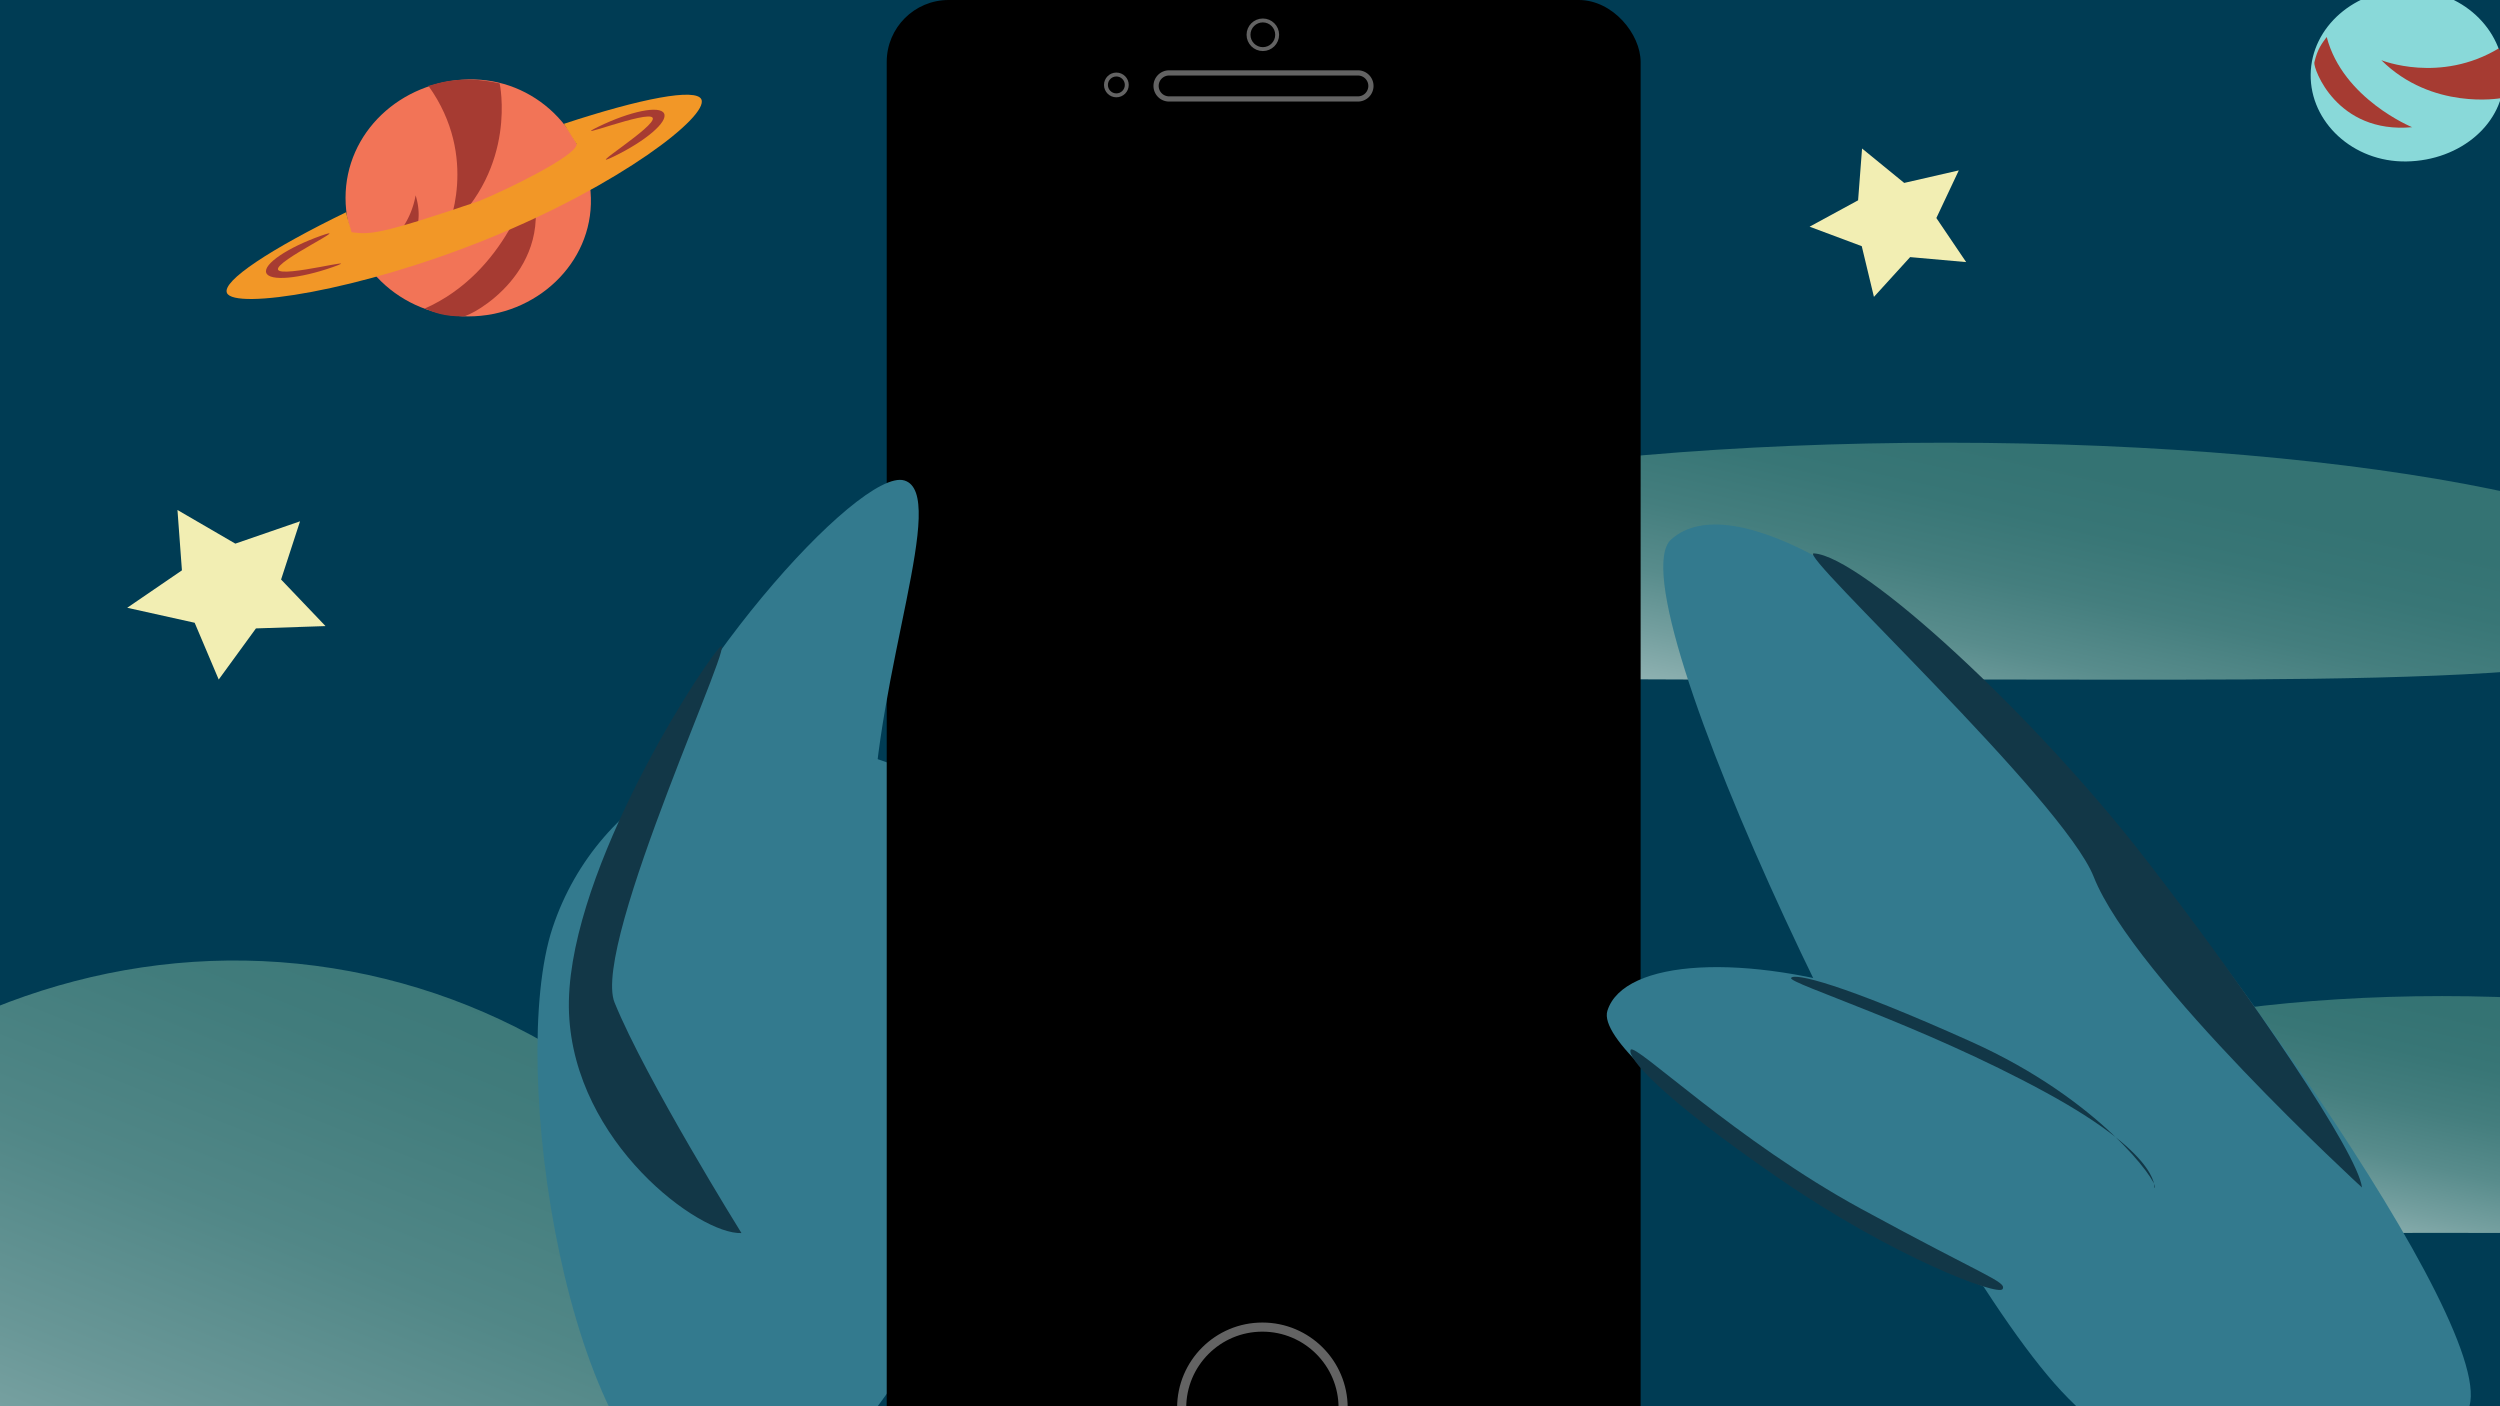 <svg xmlns="http://www.w3.org/2000/svg" xmlns:xlink="http://www.w3.org/1999/xlink" width="1920" height="1080" viewBox="0 0 1920 1080"><defs><style>.cls-1{fill:#003c54;}.cls-2{fill:url(#Ikke-navngivet_forløb_13);}.cls-3{fill:#f2eeb3;}.cls-4{fill:#f27457;}.cls-5{fill:#a63b32;}.cls-6{fill:#f29727;}.cls-7{fill:url(#Ikke-navngivet_forløb_26);}.cls-8{fill:#337a8e;}.cls-10,.cls-11,.cls-9{stroke:#636363;stroke-miterlimit:10;}.cls-9{stroke-width:7px;}.cls-10{stroke-width:4px;}.cls-11{stroke-width:3px;}.cls-12{fill:url(#Ikke-navngivet_forløb_13-2);}.cls-13{fill:#123747;}.cls-14{fill:#89d9d9;}</style><linearGradient id="Ikke-navngivet_forløb_13" x1="1623.08" y1="1065.95" x2="2020.75" y2="671.24" gradientTransform="matrix(1.22, -0.47, 0.65, 0.88, -1271.39, 497.61)" gradientUnits="userSpaceOnUse"><stop offset="0" stop-color="#fff"/><stop offset="0.01" stop-color="#f8fafa"/><stop offset="0.1" stop-color="#c5d7d7"/><stop offset="0.18" stop-color="#98b8b8"/><stop offset="0.27" stop-color="#749f9f"/><stop offset="0.35" stop-color="#588c8c"/><stop offset="0.44" stop-color="#447e7e"/><stop offset="0.53" stop-color="#387676"/><stop offset="0.61" stop-color="#347373"/></linearGradient><linearGradient id="Ikke-navngivet_forløb_26" x1="237.41" y1="1247.32" x2="1054.59" y2="436.22" gradientTransform="matrix(1.5, -0.19, 0.58, 1.01, -1124.43, 317.39)" gradientUnits="userSpaceOnUse"><stop offset="0" stop-color="#fff"/><stop offset="0.09" stop-color="#d6e3e3"/><stop offset="0.19" stop-color="#abc5c5"/><stop offset="0.3" stop-color="#87acac"/><stop offset="0.42" stop-color="#699797"/><stop offset="0.54" stop-color="#518787"/><stop offset="0.67" stop-color="#417c7c"/><stop offset="0.81" stop-color="#377575"/><stop offset="1" stop-color="#347373"/></linearGradient><linearGradient id="Ikke-navngivet_forløb_13-2" x1="1705.09" y1="1534.19" x2="2023.69" y2="1217.97" xlink:href="#Ikke-navngivet_forløb_13"/></defs><title>Baggrund</title><g id="Spilskærm"><g id="bg_copy" data-name="bg copy"><rect class="cls-1" width="1920" height="1080"/></g><path class="cls-2" d="M1494.2,340c327,0,592.05,54.34,592.05,121.37S1821,521.83,1494,521.83,902,528,902,461,1167.21,340,1494.2,340Z"/><g id="planet_and_stars_copy_2" data-name="planet and stars copy 2"><polygon id="star2-2" class="cls-3" points="1510 201.28 1466.98 197.46 1439.18 228 1429.83 189.06 1389.77 174.09 1427.02 153.84 1430.06 114.05 1462.42 140.48 1504.36 130.86 1487.12 167.44 1510 201.28"/><polygon id="star1-2" class="cls-3" points="250 480.83 196.57 482.62 167.97 521.89 149.5 478.28 97.7 466.77 139.72 438.03 136.29 391.67 180.73 417.51 230.43 400.36 215.87 445.07 250 480.83"/><g id="planet_copy_2" data-name="planet copy 2"><path class="cls-4" d="M453.8,152c1.37,50.22-42.19,91-94.21,91s-94.22-40.74-94.22-91,42.21-89.65,94.22-91C410.34,59.72,452.4,100.34,453.8,152Z"/><path class="cls-5" d="M343.24,176.62S368.71,121.22,329,65.89c2.74,0,22-9.37,54.74-1.85C383.72,64,397.82,128.27,343.24,176.62Z"/><path class="cls-5" d="M407.32,138.89S389.56,209,326.11,237c7.78,3,14,6,29.58,6C361.92,243,428.67,207.37,407.32,138.89Z"/><path class="cls-5" d="M319.19,150c-3.8,21.89-18.76,40.46-39.8,49.39a89.48,89.48,0,0,0,9.34,12C292.28,211.42,331.35,189,319.19,150Z"/><path class="cls-6" d="M538.67,76.36c5.67,12.93-62.12,65.44-162.73,106.48S180,237.9,174.29,225c-4-9.19,33.61-33.88,91.75-62.12-.67.46,4,15.5,4,15.5,14,1.51,18.68,3,98.1-24.06,19.75-8,74.75-34.59,74.75-43.61,0,0-9.34-15-9.84-15.6C492.25,75.57,534.78,67.41,538.67,76.36Z"/><path class="cls-5" d="M501.26,90.52c3.29,6.32-54.5,41.61-29.86,29.67S513.26,93.45,510,87.11s-25.88-1.73-50.47,10.21S498,84.22,501.26,90.52Z"/><path class="cls-5" d="M213.52,207.1c-2.52-6.63,59-35.26,33.21-26.13S202,202.86,204.47,209.54s25.49,4.6,51.39-4.51S216,213.73,213.52,207.1Z"/></g></g><path class="cls-7" d="M681.46,1425.57C741.76,1104.31,557.07,800,268.93,745.94s-570.6,162.5-630.9,483.77Z"/><path class="cls-8" d="M798.9,837c-35.1,105.68-156.38,357.13-259.8,322.78S389.26,818.25,424.36,712.57s147.39-163.5,250.82-129.15S834,731.29,798.9,837Z"/><g id="mobiltelefone"><rect x="681" width="579" height="1182" rx="47.54"/><circle class="cls-9" cx="969.52" cy="1081.21" r="62"/><path class="cls-10" d="M897.87,56l145,0a10,10,0,0,1,10,10h0a10,10,0,0,1-10,10l-145,0a10,10,0,0,1-10-10h0A10,10,0,0,1,897.87,56Z"/><circle class="cls-11" cx="969.86" cy="26.71" r="11"/><circle class="cls-11" cx="857.37" cy="65.23" r="8"/></g><path class="cls-12" d="M1875.54,765C2095.05,765,2273,819.3,2273,886.33s-178.08,60.5-397.59,60.5S1478,953,1478,886,1656,765,1875.54,765Z"/><path class="cls-8" d="M549,901c-34.18-10.45-113.35-129.27-75.67-252.46S660.4,358.56,694.58,369,672.73,515.61,670,635"/><path class="cls-13" d="M472,770c-18.29-45,100.52-296.43,80-272-21,25-119.08,180.45-115,280S537.06,948.33,569.45,947C569.45,947,496,829,472,770Z"/><path class="cls-8" d="M1572,573.58c119,128.46,365.79,472.52,320,514s-200.73,104.21-314.31-25.24-340.11-606.54-294.28-648S1455,447.26,1572,573.58Z"/><path class="cls-8" d="M1443.76,764.73c103.16,33.33,289.41,106,277,145.71s-58.94,124.62-162.1,91.3S1222.05,816,1234.48,776.27,1340.6,731.41,1443.76,764.73Z"/><path class="cls-13" d="M1608,673.44c-23.38-59.21-228.39-249.17-215-248.44,37,2,169.28,124.2,255,235,82,106,163.14,226.17,166,252C1814,912,1638.63,751.13,1608,673.44Z"/><path class="cls-13" d="M1429.43,928.42c96.1,52.34,111.68,55.86,108.57,61.58s-83.42-24-173.44-86.14c-90.58-62.49-115.29-91.94-112.18-97.65S1333.33,876.08,1429.43,928.42Z"/><path class="cls-13" d="M1571,838.91c96,52.27,81.74,77.21,84,73.09s-41.64-67.23-141-111.9c-100-44.94-136.19-53.14-138.44-49S1475,786.65,1571,838.91Z"/><g id="planet_copy_2-2" data-name="planet copy 2"><path class="cls-14" d="M1848,124c-41,.6-73.84-30.25-73.41-66.76s34-65.81,75-65.46S1922.33,22,1923,58.53C1923.64,94.15,1890.17,123.38,1848,124Z"/><path class="cls-5" d="M1828.87,46.23s45,18.28,90.41-9.21c0,1.92,7.46,15.52,1.06,38.42C1920.34,75.45,1867.85,84.88,1828.87,46.23Z"/><path class="cls-5" d="M1852.51,97.69s-53.29-21.8-65.59-69.29c-3.64,5-7,8.82-9.5,19.54C1776.43,52.23,1794.34,103,1852.51,97.69Z"/></g></g></svg>
